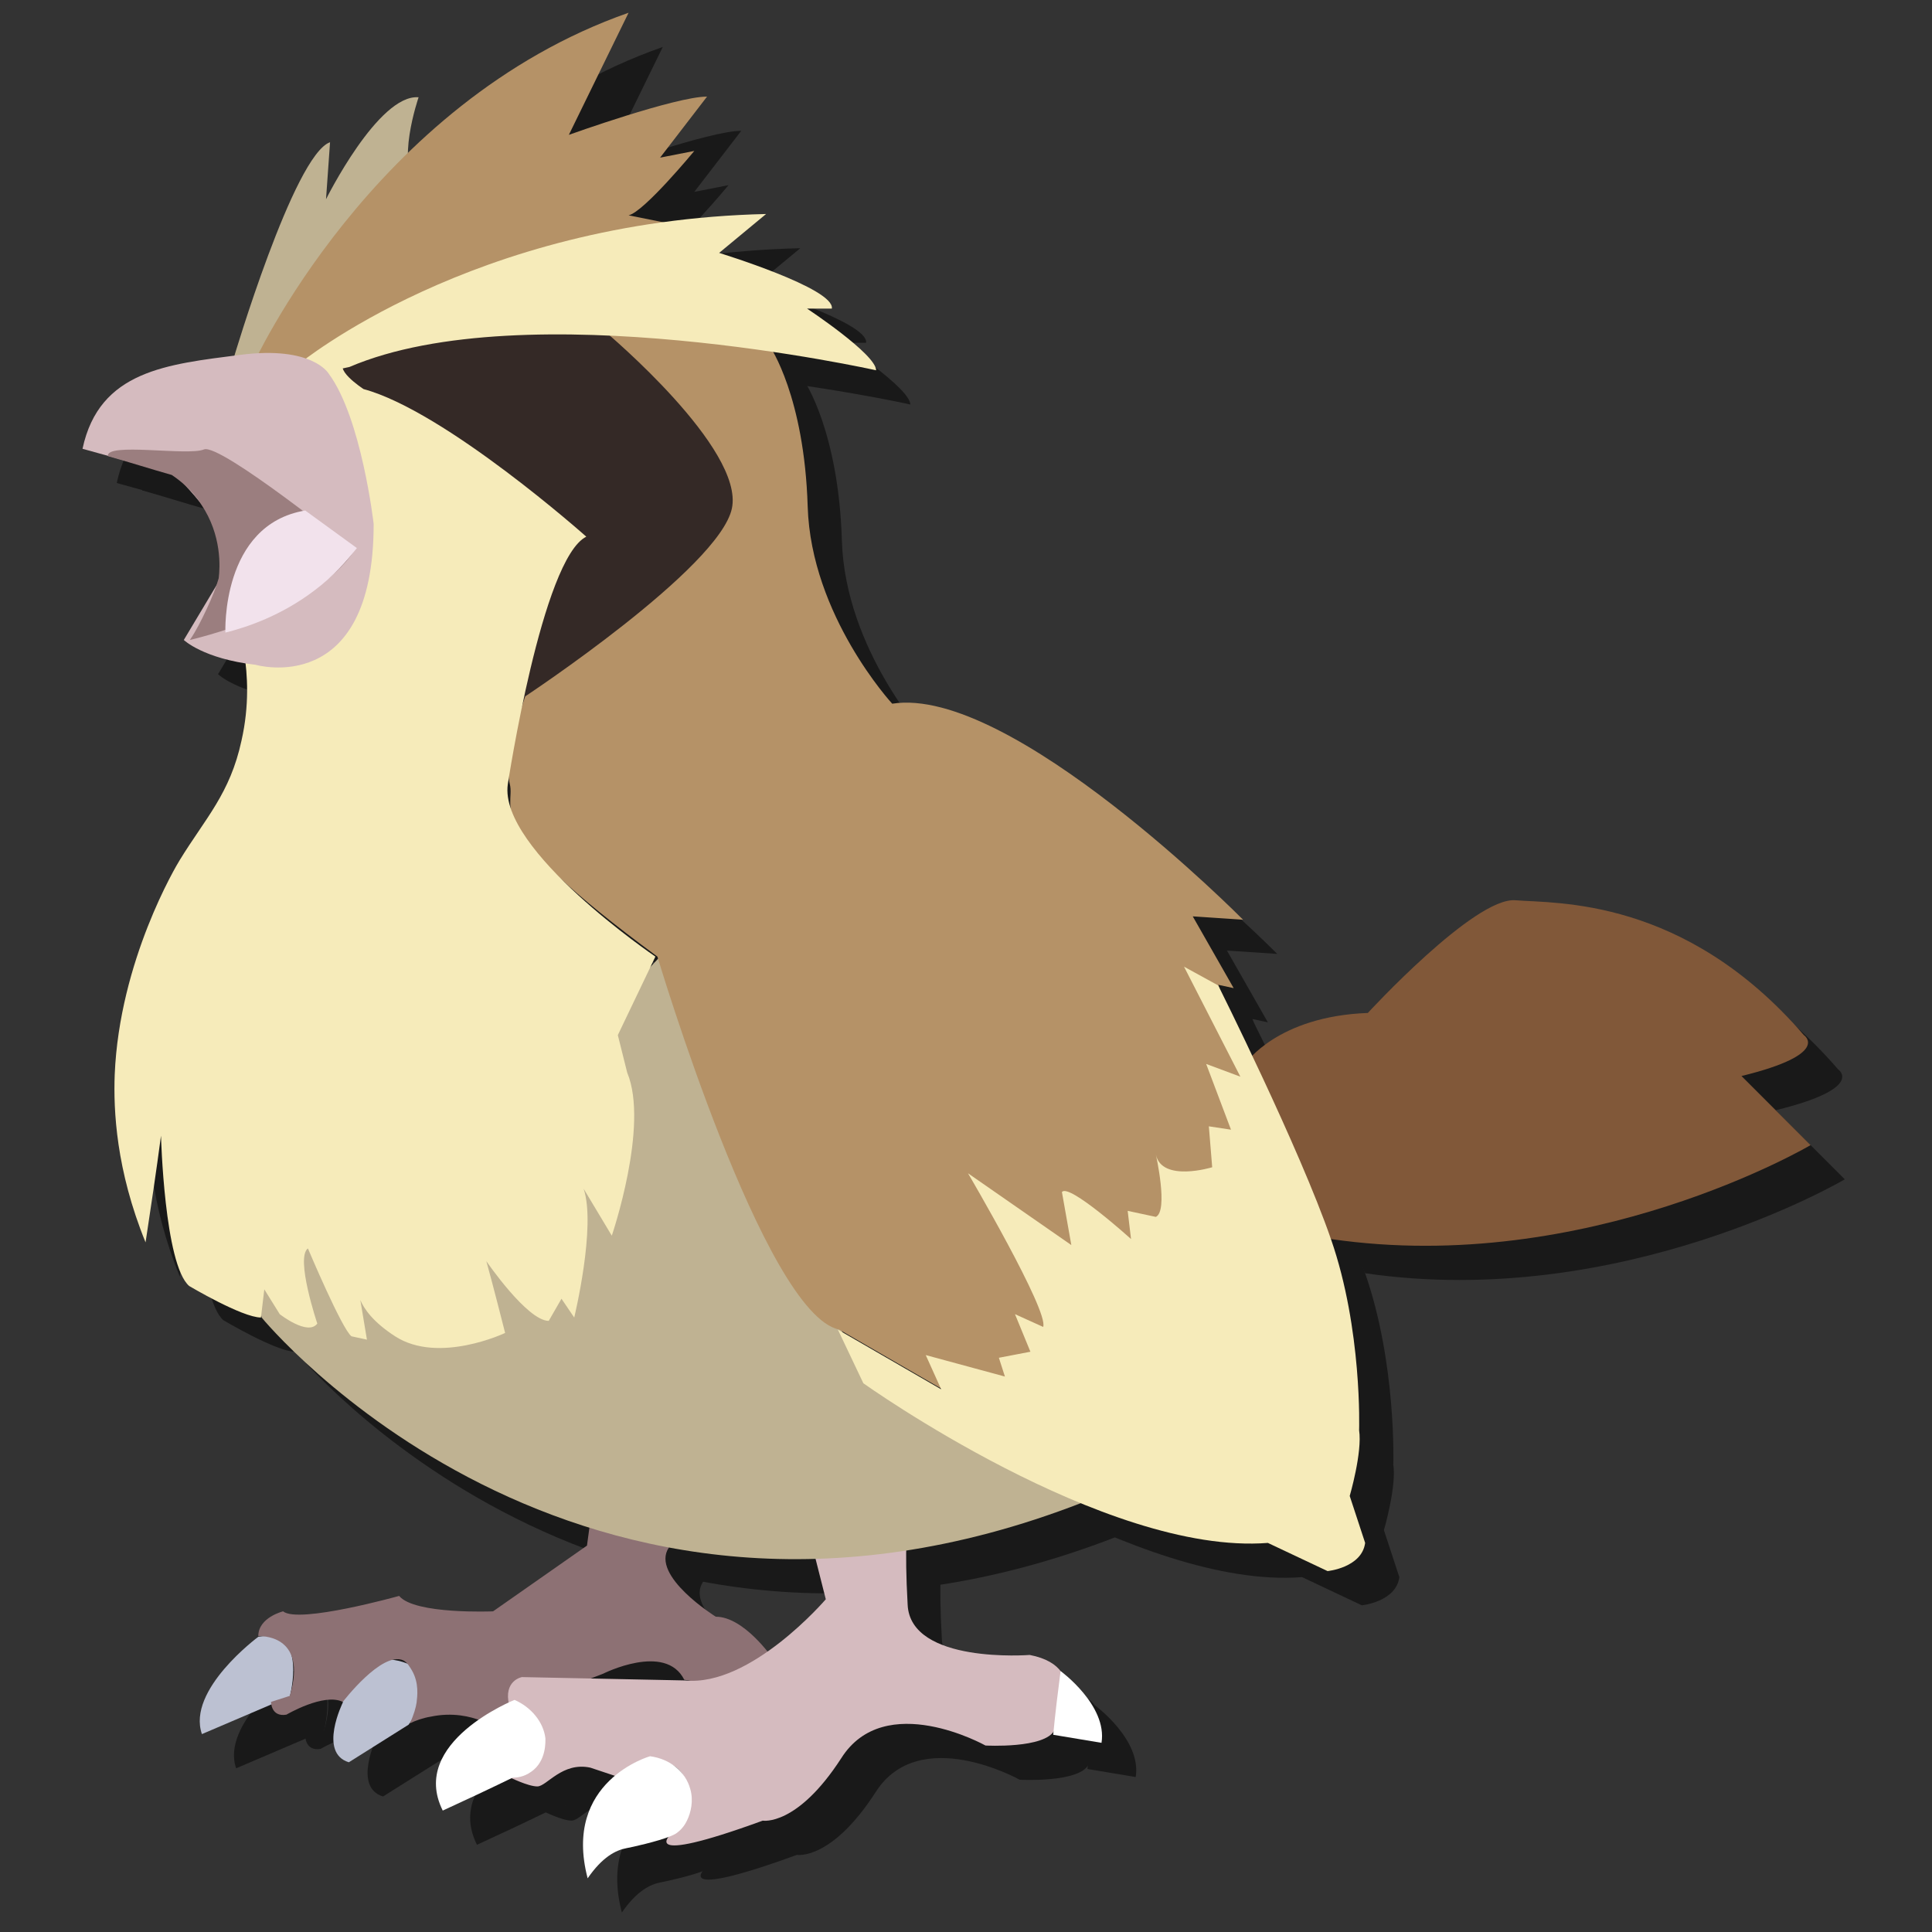<?xml version="1.0" encoding="utf-8"?>
<!-- Generator: Adobe Illustrator 23.0.6, SVG Export Plug-In . SVG Version: 6.00 Build 0)  -->
<svg version="1.1" id="Layer_1" xmlns="http://www.w3.org/2000/svg" xmlns:xlink="http://www.w3.org/1999/xlink" x="0px" y="0px"
	 viewBox="0 0 288 288" style="enable-background:new 0 0 288 288;" xml:space="preserve">
<rect x="0" y="0" width="288" height="288" fill="#333333" stroke="none"/>
<style type="text/css">
	.st0{opacity:0.5;}
	.st1{fill:#BCC1D2;}
	.st2{fill:#8D7174;}
	.st3{fill:#D5BBBF;}
	.st4{fill:#FFFFFF;}
	.st5{fill:#342926;}
	.st6{fill:#815839;}
	.st7{fill:#BFB292;}
	.st8{fill:#B59267;}
	.st9{fill:#F6EBBA;}
	.st10{fill:#9B7E7F;}
	.st11{fill:#F2E2EC;}
</style>
<g class="st0">
	<path d="M43.6,249.1c0,0-10.7,7.9-8.4,14.5l13.1-5.6C48.3,258,51.1,247.7,43.6,249.1z"/>
	<path d="M56.2,258.9c0,0-3.7,7.5,0.9,8.9l8.9-5.6c0,0,7-8.9-3.3-9.8C62.8,252.4,56.2,253.3,56.2,258.9z"/>
	<path d="M93.1,231.8l-0.5,3.7l-14,9.8c0,0-11.7,0.5-14-2.3c0,0-15,4.2-17.3,2.3c0,0-3.7,0.9-3.7,3.7c0,0,7.5-0.5,4.7,8.9l-2.8,0.9
		c0,0,0,2.3,2.3,1.9c0,0,5.6-3.3,8.4-1.9c0,0,5.8-7.6,9-6.2c0.6,0.3,1,1,1.3,1.5c1.1,1.9,0.8,3.9,0.7,4.8c-0.1,0.7-0.4,1.8-1,3.1
		c0.8-0.4,1.9-0.8,3.1-1c3.3-0.7,6,0,7.5,0.6l18.2-7c0,0,9.3-4.7,12.1,0.9l8.4,1.4l4.7-4.7c0,0-4.2-6.1-8.4-6.1c0,0-9.8-6.1-7-10.3
		c0.3-0.4,0.4-0.8,0.3-1.2C104.8,232.8,98.8,232.1,93.1,231.8z"/>
	<path d="M126.3,236l1.9,7.5c0,0-11.2,13.1-21,12.1l-24.3-0.5c0,0-2.8,0.5-1.9,4.2c0,0,5.6,0.5,3.3,9.8L81,270c0,0,2.8,1.4,4.2,1.4
		s3.7-3.7,7.9-2.8l4.2,1.4c0,0,7-5.1,9.8,0s-1.9,8.4-1.9,8.4s-5.6,5.1,13.6-1.9c0,0,5.1,0.9,11.7-9.3c6.5-10.3,21.5-1.9,21.5-1.9
		s8.9,0.5,10.3-2.3c0,0,6.1-9.3-3.7-11.2c0,0-17.8,1.4-18.2-7.5c-0.5-8.9,0-11.7,0-11.7L126.3,236z"/>
	<path d="M81.8,258.5c0,0-15.8,6.3-10.7,16.5c3.5-1.6,6.9-3.2,10.4-4.9c0.6,0,1.7-0.1,2.8-0.9c2.3-1.6,2.1-4.6,2.1-5
		C86.1,261.8,84.3,259.6,81.8,258.5z"/>
	<path d="M102,266.9c0,0-13.1,3.7-9.3,18.2c2.2-3.2,4.2-4.2,5.8-4.5c0.6-0.1,4.7-1,6.6-1.8c0.2-0.1,0.5-0.2,0.8-0.4
		c1-0.7,1.4-1.5,1.6-1.9c0.6-1.2,1-3,0.5-4.7C107.3,269.2,105,267.3,102,266.9z"/>
	<path d="M163.2,254.2c0,0,7,5.1,6.1,10.7c-2.4-0.4-4.8-0.8-7.2-1.2C162.4,260.5,162.8,257.3,163.2,254.2z"/>
	<path d="M57.2,59c0,0-7.9,0,2.3,4.2s20.1,49.5,20.1,49.5s43.9-3.7,43.5-20.1S97.8,47.7,97.8,47.7L57.2,59z"/>
	<path d="M190.8,163.6c0,0,4.7-7,18.2-7.5c0,0,15.9-17.3,22-16.8s25.2-0.5,43,20.1c0,0,4.2,2.8-9.3,6.1l10.3,10.3
		c0,0-33.2,19.6-71.5,14L190.8,163.6z"/>
	<path d="M44.1,201.5c0,0,46.6,57,122.3,27.6l-32-17.8l-31-63.5c-11.9,12.9-23.2,20.2-31.6,24.6c-11.7,6-24.9,10.1-27.7,20.8
		C43.3,196.5,43.6,199.5,44.1,201.5z"/>
	<path d="M95.5,54.7c0,0,20.6,17.3,18.7,26.2c-1.9,8.9-30.8,28-30.8,28s-3.3,9.3-2.3,13.1c0.9,3.7-4.7,6.1,22,25.7
		c0,0,15.9,53.3,27.1,55.6l15.4,8.9c0,0,33.6,14.5,36-4.7s10.7-37.8,10.7-37.8l-5.6-17.8l2.3,0.5l-6.1-10.7l7.5,0.5
		c0,0-34.6-35-52.3-32.2c0,0-12.1-13.1-12.6-29.4c-0.5-16.4-5.6-23.8-5.6-23.8L95.5,54.7z"/>
	<path d="M39.9,58.6c0,0,9-30.4,14.4-32.3l-0.6,8.5c0,0,7.8-15.7,13.8-15.2c0,0-3.6,10.4,0,13.3c0,0-21.6,17.6-24,26.1L39.9,58.6z"
		/>
	<path d="M49.7,59.7h-7c0,0,17.8-39.3,56.1-52.7l-8.9,18.2c0,0,15.9-5.7,20.6-5.7l-7,9.1l5.1-1c0,0-7.5,9.1-9.8,9.6l7,1.4
		C105.8,38.7,76.3,41.1,49.7,59.7z"/>
	<path d="M41.5,102.5c0.5,3.1,0.8,7.7-0.4,13c-1.7,7.9-5.4,11.6-9.2,17.8c-0.5,0.8-9,15-9.7,32c-0.2,5.3,0.2,14.2,4.6,25
		c0.8-5.3,1.6-10.6,2.3-15.9c0,0,0.5,19.2,4.2,22.4c0,0,7.9,4.7,10.7,4.7l0.5-4.2l2.3,3.7c0,0,4.2,3.3,5.6,1.4c0,0-3.3-9.8-1.4-11.2
		c0,0,5.1,12.1,6.5,13.1l2.3,0.5l-1.4-8.4c0,0-0.9,3.7,5.6,7.9c6.5,4.2,16.4-0.5,16.4-0.5s-1.9-7.5-2.8-10.7c0,0,6.1,8.9,9.3,8.9
		l1.9-3.3l1.9,2.8c0,0,3.3-13.6,1.4-19.2l4.2,7c0,0,5.6-16.4,2.3-24.3l-1.4-5.6l5.6-11.7c0,0-23.4-15.9-22-25.7
		c0,0,5.1-33.6,11.7-36.9c0,0-21-18.7-33.2-22c0,0-5.1-3.3-2.3-4.2l-4.7,0.9c0,0,15,29-0.9,43c-1.7,0.1-3.5,0.1-5.5,0
		C44.5,102.8,42.9,102.7,41.5,102.5z"/>
	<path d="M119.3,37l-7,5.8c0,0,17.3,5.3,16.8,8.3h-3.7c0,0,10.3,6.8,10.3,9.2c0,0-52.3-11.7-78.5-0.5l-4.7,1l-2.8-1.5
		C49.7,59.4,75.4,38,119.3,37z"/>
	<path d="M133.8,211.3c0,0,36,25.7,60.3,23.8l8.9,4.2c0,0,5.1-0.5,5.6-4.2l-2.3-7c0,0,1.9-6.5,1.4-9.8c0,0,0.5-15-4.2-28.5
		c-4.7-13.6-16.8-37.8-16.8-37.8l-5.1-2.8l8.4,16.4l-5.1-1.9l3.7,9.8l-3.3-0.5l0.5,6.1c0,0-7.5,2.3-8.4-1.9c0,0,1.9,8.4,0,9.3
		l-4.2-0.9l0.5,4.2c0,0-9.3-8.4-10.3-7l1.4,7.9L149.4,180c0,0,12.1,20.6,11.2,22.9l-4.2-1.9l2.3,5.6l-4.7,0.9l0.9,2.8l-11.8-3.2
		l2.3,5.1l-15.4-8.9L133.8,211.3z"/>
	<path d="M54.1,60.8c0,0-2.4-4.2-13.2-2.8s-21,2.3-23.5,14l13.7,3.8c0,0,9.8,9.3,7.8,14l-6.4,10.7c0,0,2.9,2.8,10.7,3.7
		c7.8,0.9,0,0,0,0s17.6,5.1,17.6-21s0,0,0,0S59,67.4,54.1,60.8"/>
	<path d="M21.2,73.1c3.2,0.9,6.3,1.9,9.5,2.8c1.2,0.8,3,2.2,4.4,4.4c3.1,4.6,2.8,9.4,2.6,11c-0.4,1.4-1,2.9-1.8,4.6
		s-1.6,3.3-2.5,4.6c0,0,18.6-4.2,24.5-13.3c0,0-20-16.1-22.4-15.1C33.1,73.1,20.8,71,21.2,73.1z"/>
	<path d="M38.7,99.4c0,0-0.7-16.1,11.9-18.2l7.7,5.6c-1.5,1.9-3.5,4.2-6.3,6.3C47,96.9,41.9,98.6,38.7,99.4z"/>
</g>
<g>
	<path class="st1" d="M38.5,244c0,0-10.7,7.9-8.4,14.5l13.1-5.6C43.2,252.9,46,242.6,38.5,244z"/>
	<path class="st1" d="M51.1,253.8c0,0-3.7,7.5,0.9,8.9l8.9-5.6c0,0,7-8.9-3.3-9.8C57.7,247.3,51.1,248.2,51.1,253.8z"/>
	<path class="st2" d="M88,226.7l-0.5,3.7l-14,9.8c0,0-11.7,0.5-14-2.3c0,0-15,4.2-17.3,2.3c0,0-3.7,0.9-3.7,3.7c0,0,7.5-0.5,4.7,8.9
		l-2.8,0.9c0,0,0,2.3,2.3,1.9c0,0,5.6-3.3,8.4-1.9c0,0,5.8-7.6,9-6.2c0.6,0.3,1,1,1.3,1.5c1.1,1.9,0.8,3.9,0.7,4.8
		c-0.1,0.7-0.4,1.8-1,3.1c0.8-0.4,1.9-0.8,3.1-1c3.3-0.7,6,0,7.5,0.6l18.2-7c0,0,9.3-4.7,12.1,0.9l8.4,1.4l4.7-4.7
		c0,0-4.2-6.1-8.4-6.1c0,0-9.8-6.1-7-10.3c0.3-0.4,0.4-0.8,0.3-1.2C99.7,227.7,93.7,227,88,226.7z"/>
	<path class="st3" d="M121.2,230.9l1.9,7.5c0,0-11.2,13.1-21,12.1L77.8,250c0,0-2.8,0.5-1.9,4.2c0,0,5.6,0.5,3.3,9.8l-3.3,0.9
		c0,0,2.8,1.4,4.2,1.4s3.7-3.7,7.9-2.8l4.2,1.4c0,0,7-5.1,9.8,0s-1.9,8.4-1.9,8.4s-5.6,5.1,13.6-1.9c0,0,5.1,0.9,11.7-9.3
		c6.5-10.3,21.5-1.9,21.5-1.9s8.9,0.5,10.3-2.3c0,0,6.1-9.3-3.7-11.2c0,0-17.8,1.4-18.2-7.5c-0.5-8.9,0-11.7,0-11.7L121.2,230.9z"/>
	<path class="st4" d="M76.7,253.4c0,0-15.8,6.3-10.7,16.5c3.5-1.6,6.9-3.2,10.4-4.9c0.6,0,1.7-0.1,2.8-0.9c2.3-1.6,2.1-4.6,2.1-5
		C81,256.7,79.2,254.5,76.7,253.4z"/>
	<path class="st4" d="M96.9,261.8c0,0-13.1,3.7-9.3,18.2c2.2-3.2,4.2-4.2,5.8-4.5c0.6-0.1,4.7-1,6.6-1.8c0.2-0.1,0.5-0.2,0.8-0.4
		c1-0.7,1.4-1.5,1.6-1.9c0.6-1.2,1-3,0.5-4.7C102.2,264.1,99.9,262.2,96.9,261.8z"/>
	<path class="st4" d="M158.1,249.1c0,0,7,5.1,6.1,10.7c-2.4-0.4-4.8-0.8-7.2-1.2C157.3,255.4,157.7,252.2,158.1,249.1z"/>
	<path class="st5" d="M52.1,53.9c0,0-7.9,0,2.3,4.2s20.1,49.5,20.1,49.5s43.9-3.7,43.5-20.1S92.7,42.6,92.7,42.6L52.1,53.9z"/>
	<path class="st6" d="M185.7,158.5c0,0,4.7-7,18.2-7.5c0,0,15.9-17.3,22-16.8s25.2-0.5,43,20.1c0,0,4.2,2.8-9.3,6.1l10.3,10.3
		c0,0-33.2,19.6-71.5,14L185.7,158.5z"/>
	<path class="st7" d="M39,196.4c0,0,46.6,57,122.3,27.6l-32-17.8l-31-63.5c-11.9,12.9-23.2,20.2-31.6,24.6
		c-11.7,6-24.9,10.1-27.7,20.8C38.2,191.4,38.5,194.4,39,196.4z"/>
	<path class="st8" d="M90.4,49.6c0,0,20.6,17.3,18.7,26.2c-1.9,8.9-30.8,28-30.8,28s-3.3,9.3-2.3,13.1c0.9,3.7-4.7,6.1,22,25.7
		c0,0,15.9,53.3,27.1,55.6l15.4,8.9c0,0,33.6,14.5,36-4.7s10.7-37.8,10.7-37.8l-5.6-17.8l2.3,0.5l-6.1-10.7l7.5,0.5
		c0,0-34.6-35-52.3-32.2c0,0-12.1-13.1-12.6-29.4c-0.5-16.4-5.6-23.8-5.6-23.8L90.4,49.6z"/>
	<path class="st7" d="M34.8,53.5c0,0,9-30.4,14.4-32.3l-0.6,8.5c0,0,7.8-15.7,13.8-15.2c0,0-3.6,10.4,0,13.3c0,0-21.6,17.6-24,26.1
		L34.8,53.5z"/>
	<path class="st8" d="M44.6,54.6h-7c0,0,17.8-39.3,56.1-52.7l-8.9,18.2c0,0,15.9-5.7,20.6-5.7l-7,9.1l5.1-1c0,0-7.5,9.1-9.8,9.6
		l7,1.4C100.7,33.6,71.2,36,44.6,54.6z"/>
	<path class="st9" d="M36.4,97.4c0.5,3.1,0.8,7.7-0.4,13c-1.7,7.9-5.4,11.6-9.2,17.8c-0.5,0.8-9,15-9.7,32c-0.2,5.3,0.2,14.2,4.6,25
		c0.8-5.3,1.6-10.6,2.3-15.9c0,0,0.5,19.2,4.2,22.4c0,0,7.9,4.7,10.7,4.7l0.5-4.2l2.3,3.7c0,0,4.2,3.3,5.6,1.4c0,0-3.3-9.8-1.4-11.2
		c0,0,5.1,12.1,6.5,13.1l2.3,0.5l-1.4-8.4c0,0-0.9,3.7,5.6,7.9s16.4-0.5,16.4-0.5s-1.9-7.5-2.8-10.7c0,0,6.1,8.9,9.3,8.9l1.9-3.3
		l1.9,2.8c0,0,3.3-13.6,1.4-19.2l4.2,7c0,0,5.6-16.4,2.3-24.3l-1.4-5.6l5.6-11.7c0,0-23.4-15.9-22-25.7c0,0,5.1-33.6,11.7-36.9
		c0,0-21-18.7-33.2-22c0,0-5.1-3.3-2.3-4.2l-4.7,0.9c0,0,15,29-0.9,43c-1.7,0.1-3.5,0.1-5.5,0C39.4,97.7,37.8,97.6,36.4,97.4z"/>
	<path class="st9" d="M114.2,31.9l-7,5.8c0,0,17.3,5.3,16.8,8.3h-3.7c0,0,10.3,6.8,10.3,9.2c0,0-52.3-11.7-78.5-0.5l-4.7,1l-2.8-1.5
		C44.6,54.3,70.3,32.9,114.2,31.9z"/>
	<path class="st9" d="M128.7,206.2c0,0,36,25.7,60.3,23.8l8.9,4.2c0,0,5.1-0.5,5.6-4.2l-2.3-7c0,0,1.9-6.5,1.4-9.8
		c0,0,0.5-15-4.2-28.5c-4.7-13.6-16.8-37.8-16.8-37.8l-5.1-2.8l8.4,16.4l-5.1-1.9l3.7,9.8l-3.3-0.5l0.5,6.1c0,0-7.5,2.3-8.4-1.9
		c0,0,1.9,8.4,0,9.3l-4.2-0.9l0.5,4.2c0,0-9.3-8.4-10.3-7l1.4,7.9l-15.4-10.7c0,0,12.1,20.6,11.2,22.9l-4.2-1.9l2.3,5.6l-4.7,0.9
		l0.9,2.8L138,202l2.3,5.1l-15.4-8.9L128.7,206.2z"/>
	<path class="st3" d="M49,55.7c0,0-2.4-4.2-13.2-2.8s-21,2.3-23.5,14L26,70.7c0,0,9.8,9.3,7.8,14l-6.4,10.7c0,0,2.9,2.8,10.7,3.7
		c7.8,0.9,0,0,0,0s17.6,5.1,17.6-21s0,0,0,0S53.9,62.3,49,55.7"/>
	<path class="st10" d="M16.1,68c3.2,0.9,6.3,1.9,9.5,2.8c1.2,0.8,3,2.2,4.4,4.4c3.1,4.6,2.8,9.4,2.6,11c-0.4,1.4-1,2.9-1.8,4.6
		s-1.6,3.3-2.5,4.6c0,0,18.6-4.2,24.5-13.3c0,0-20-16.1-22.4-15.1S15.7,65.9,16.1,68z"/>
	<path class="st11" d="M33.6,94.3c0,0-0.7-16.1,11.9-18.2l7.7,5.6c-1.5,1.9-3.5,4.2-6.3,6.3C41.9,91.8,36.8,93.5,33.6,94.3z"/>
</g>
</svg>
